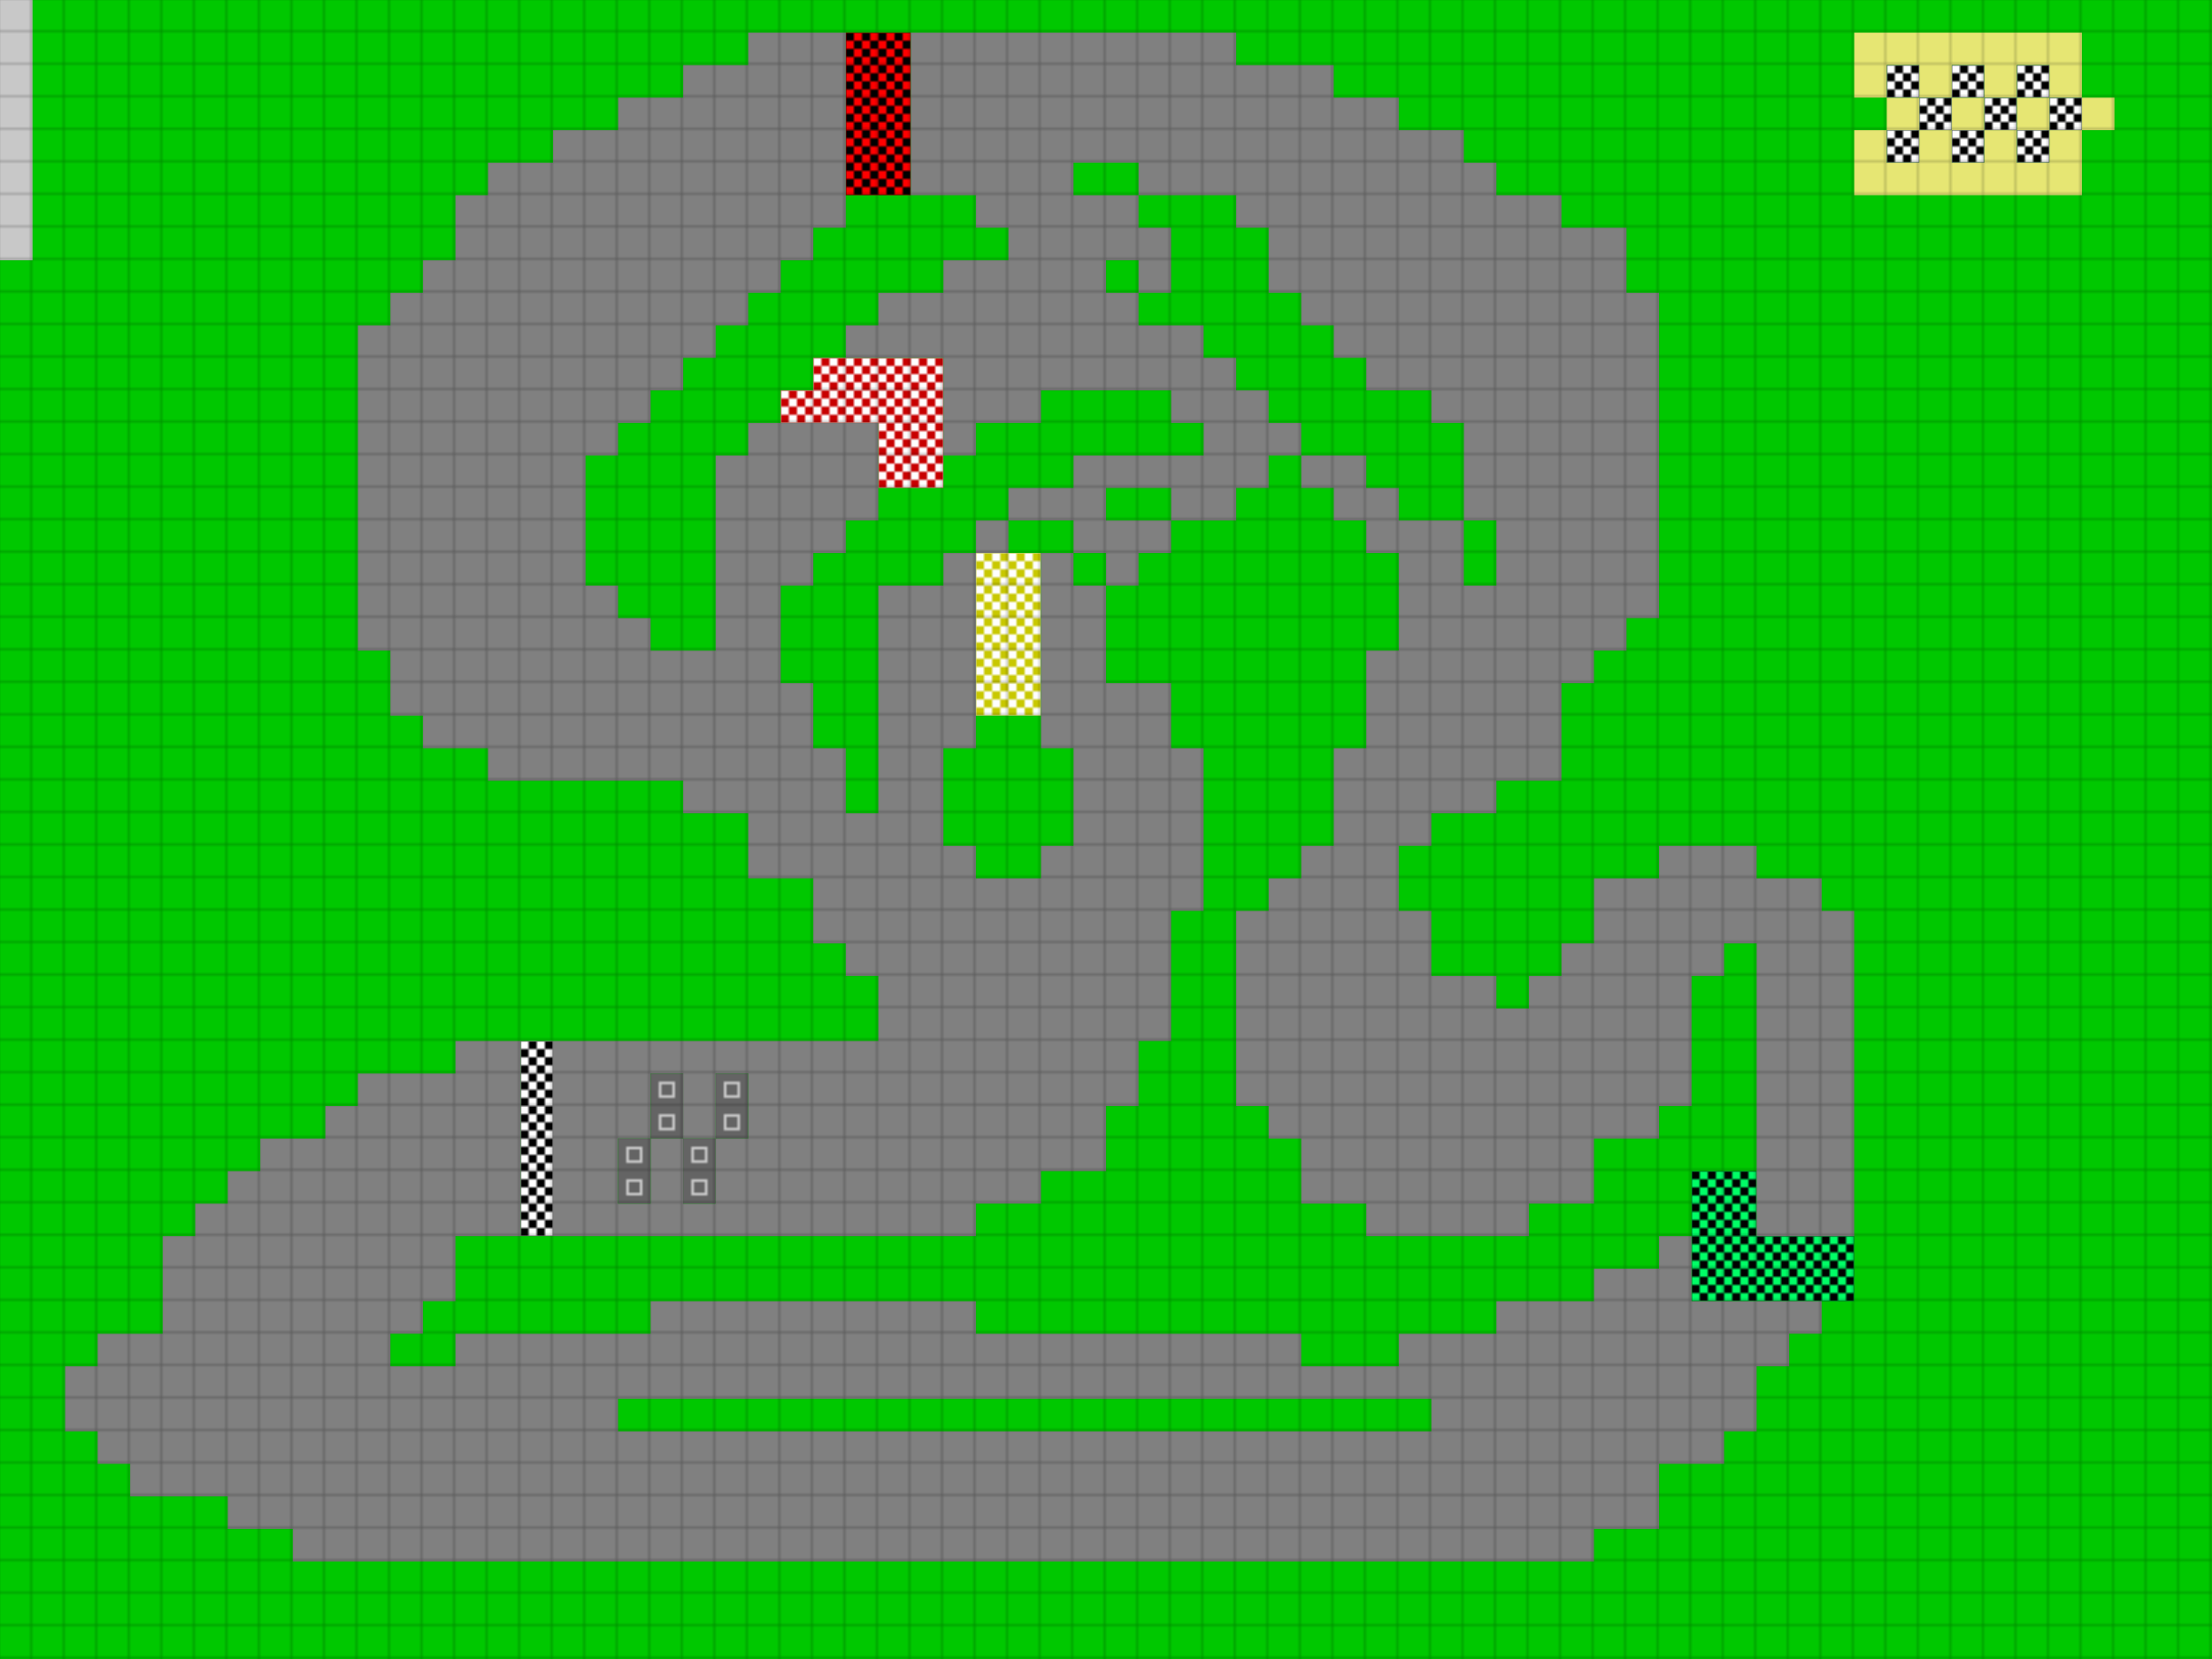 <svg height="612" width="816" id="mapSvgView" xmlns:xlink="http://www.w3.org/1999/xlink" version="1.1" xmlns="http://www.w3.org/2000/svg"> <defs> <style type="text/css"> .grass {fill: rgb(0, 200, 0);} .road {fill: rgb(128, 128, 128);} .start {fill: url(#startPattern)} .finish {fill: url(#finishPattern)} .mud {fill: rgb(100, 70, 0);} .sand {fill: rgb(230, 230, 115);} .water {fill: blue;} .earth {fill: brown;} .night {fill: black;} .parc {fill: rgb(200, 200, 200);} .cp1color {fill: rgb(0, 102, 255);} .cp2color {fill: rgb(0, 100, 200);} .cp3color {fill: rgb(0, 255, 102);} .cp4color {fill: rgb(0, 200, 0);} .cp5color {fill: rgb(255, 255, 0);} .cp6color {fill: rgb(200, 200, 0);} .cp7color {fill: rgb(255, 0, 0);} .cp8color {fill: rgb(200, 0, 0);} .cp9color {fill: rgb(255, 0, 255);} .cp1 {fill: url(#cp1pattern);} .cp2 {fill: url(#cp2pattern);} .cp3 {fill: url(#cp3pattern);} .cp4 {fill: url(#cp4pattern);} .cp5 {fill: url(#cp5pattern);} .cp6 {fill: url(#cp6pattern);} .cp7 {fill: url(#cp7pattern);} .cp8 {fill: url(#cp8pattern);} .cp9 {fill: url(#cp9pattern);} .primaryColor {fill: rgb(0, 255, 102);} </style> <pattern y="0" x="0" height="12" width="12" patternUnits="userSpaceOnUse" id="grid"> <line stroke-width="1" stroke="black" y2="12" x2="12" y1="0" x1="12"></line> <line stroke-width="1" stroke="black" y2="12" x2="12" y1="12" x1="0"></line> </pattern> <pattern y="0" x="0" height="12" width="12" patternUnits="userSpaceOnUse" id="finishPattern"> <rect fill="black" height="12" width="12" y="0" x="0"></rect> <path fill="white" d="M0,0L3,0L3,3L0,3L0,0M6,0L9,0L9,3L6,3L6,0M3,3L6,3L6,6L3,6L3,3M9,3L12,3L12,6L9,6L9,3"></path> <path fill="white" d="M0,6L3,6L3,9L0,9L0,6M6,6L9,6L9,9L6,9L6,6M3,9L6,9L6,12L3,12L3,9M9,9L12,9L12,12L9,12L9,9"></path> </pattern> <pattern y="0" x="0" height="12" width="12" patternUnits="userSpaceOnUse" id="startPattern"> <rect fill="rgb(100,100,100)" height="12" width="12" y="0" x="0"></rect> <rect stroke-width="1" stroke="rgb(200,200,200)" fill="none" height="5" width="5" y="3.5" x="3.5"></rect> &gt; </pattern> <pattern y="0" x="0" height="12" width="12" patternUnits="userSpaceOnUse" id="cp1pattern"> <rect class="cp1color" height="12" width="12" y="0" x="0"></rect> <path fill="black" d="M0,0L3,0L3,3L0,3L0,0M6,0L9,0L9,3L6,3L6,0M3,3L6,3L6,6L3,6L3,3M9,3L12,3L12,6L9,6L9,3"></path> <path fill="black" d="M0,6L3,6L3,9L0,9L0,6M6,6L9,6L9,9L6,9L6,6M3,9L6,9L6,12L3,12L3,9M9,9L12,9L12,12L9,12L9,9"></path> </pattern> <pattern y="0" x="0" height="12" width="12" patternUnits="userSpaceOnUse" id="cp2pattern"> <rect class="cp2color" height="12" width="12" y="0" x="0"></rect> <path fill="white" d="M0,0L3,0L3,3L0,3L0,0M6,0L9,0L9,3L6,3L6,0M3,3L6,3L6,6L3,6L3,3M9,3L12,3L12,6L9,6L9,3"></path> <path fill="white" d="M0,6L3,6L3,9L0,9L0,6M6,6L9,6L9,9L6,9L6,6M3,9L6,9L6,12L3,12L3,9M9,9L12,9L12,12L9,12L9,9"></path> </pattern> <pattern y="0" x="0" height="12" width="12" patternUnits="userSpaceOnUse" id="cp3pattern"> <rect class="cp3color" height="12" width="12" y="0" x="0"></rect> <path fill="black" d="M0,0L3,0L3,3L0,3L0,0M6,0L9,0L9,3L6,3L6,0M3,3L6,3L6,6L3,6L3,3M9,3L12,3L12,6L9,6L9,3"></path> <path fill="black" d="M0,6L3,6L3,9L0,9L0,6M6,6L9,6L9,9L6,9L6,6M3,9L6,9L6,12L3,12L3,9M9,9L12,9L12,12L9,12L9,9"></path> </pattern> <pattern y="0" x="0" height="12" width="12" patternUnits="userSpaceOnUse" id="cp4pattern"> <rect class="cp4color" height="12" width="12" y="0" x="0"></rect> <path fill="white" d="M0,0L3,0L3,3L0,3L0,0M6,0L9,0L9,3L6,3L6,0M3,3L6,3L6,6L3,6L3,3M9,3L12,3L12,6L9,6L9,3"></path> <path fill="white" d="M0,6L3,6L3,9L0,9L0,6M6,6L9,6L9,9L6,9L6,6M3,9L6,9L6,12L3,12L3,9M9,9L12,9L12,12L9,12L9,9"></path> </pattern> <pattern y="0" x="0" height="12" width="12" patternUnits="userSpaceOnUse" id="cp5pattern"> <rect class="cp5color" height="12" width="12" y="0" x="0"></rect> <path fill="black" d="M0,0L3,0L3,3L0,3L0,0M6,0L9,0L9,3L6,3L6,0M3,3L6,3L6,6L3,6L3,3M9,3L12,3L12,6L9,6L9,3"></path> <path fill="black" d="M0,6L3,6L3,9L0,9L0,6M6,6L9,6L9,9L6,9L6,6M3,9L6,9L6,12L3,12L3,9M9,9L12,9L12,12L9,12L9,9"></path> </pattern> <pattern y="0" x="0" height="12" width="12" patternUnits="userSpaceOnUse" id="cp6pattern"> <rect class="cp6color" height="12" width="12" y="0" x="0"></rect> <path fill="white" d="M0,0L3,0L3,3L0,3L0,0M6,0L9,0L9,3L6,3L6,0M3,3L6,3L6,6L3,6L3,3M9,3L12,3L12,6L9,6L9,3"></path> <path fill="white" d="M0,6L3,6L3,9L0,9L0,6M6,6L9,6L9,9L6,9L6,6M3,9L6,9L6,12L3,12L3,9M9,9L12,9L12,12L9,12L9,9"></path> </pattern> <pattern y="0" x="0" height="12" width="12" patternUnits="userSpaceOnUse" id="cp7pattern"> <rect class="cp7color" height="12" width="12" y="0" x="0"></rect> <path fill="black" d="M0,0L3,0L3,3L0,3L0,0M6,0L9,0L9,3L6,3L6,0M3,3L6,3L6,6L3,6L3,3M9,3L12,3L12,6L9,6L9,3"></path> <path fill="black" d="M0,6L3,6L3,9L0,9L0,6M6,6L9,6L9,9L6,9L6,6M3,9L6,9L6,12L3,12L3,9M9,9L12,9L12,12L9,12L9,9"></path> </pattern> <pattern y="0" x="0" height="12" width="12" patternUnits="userSpaceOnUse" id="cp8pattern"> <rect class="cp8color" height="12" width="12" y="0" x="0"></rect> <path fill="white" d="M0,0L3,0L3,3L0,3L0,0M6,0L9,0L9,3L6,3L6,0M3,3L6,3L6,6L3,6L3,3M9,3L12,3L12,6L9,6L9,3"></path> <path fill="white" d="M0,6L3,6L3,9L0,9L0,6M6,6L9,6L9,9L6,9L6,6M3,9L6,9L6,12L3,12L3,9M9,9L12,9L12,12L9,12L9,9"></path> </pattern> <pattern y="0" x="0" height="12" width="12" patternUnits="userSpaceOnUse" id="cp9pattern"> <rect class="cp9color" height="12" width="12" y="0" x="0"></rect> <path fill="black" d="M0,0L3,0L3,3L0,3L0,0M6,0L9,0L9,3L6,3L6,0M3,3L6,3L6,6L3,6L3,3M9,3L12,3L12,6L9,6L9,3"></path> <path fill="black" d="M0,6L3,6L3,9L0,9L0,6M6,6L9,6L9,9L6,9L6,6M3,9L6,9L6,12L3,12L3,9M9,9L12,9L12,12L9,12L9,9"></path> </pattern> </defs> <rect height="100%" width="100%" y="0" x="0" class="grass" id="mainfill"></rect> <g id="paths"><path class="cp3" d="M624,432L624,432L648,432L648,456L684,456L684,480L624,480Z"></path><path class="cp6" d="M360,204L360,204L384,204L384,264L360,264Z"></path><path class="cp7" d="M312,12L312,12L336,12L336,72L312,72Z"></path><path class="cp8" d="M300,132L300,132L348,132L348,180L324,180L324,156L288,156L288,144L300,144Z"></path><path class="parc" d="M0,0L0,0L12,0L12,96L0,96Z"></path><path class="road" d="M276,12L276,12L312,12L312,84L300,84L300,96L288,96L288,108L276,108L276,120L264,120L264,132L252,132L252,144L240,144L240,156L228,156L228,168L216,168L216,216L228,216L228,228L240,228L240,240L264,240L264,168L276,168L276,156L324,156L324,192L312,192L312,204L300,204L300,216L288,216L288,252L300,252L300,276L312,276L312,300L324,300L324,216L348,216L348,204L360,204L360,192L372,192L372,180L396,180L396,168L444,168L444,156L432,156L432,144L384,144L384,156L360,156L360,168L348,168L348,132L312,132L312,120L324,120L324,108L348,108L348,96L372,96L372,84L360,84L360,72L336,72L336,12L456,12L456,24L492,24L492,36L516,36L516,48L540,48L540,60L552,60L552,72L576,72L576,84L600,84L600,108L612,108L612,228L600,228L600,240L588,240L588,252L576,252L576,288L552,288L552,300L528,300L528,312L516,312L516,336L528,336L528,360L552,360L552,372L564,372L564,360L576,360L576,348L588,348L588,324L612,324L612,312L648,312L648,324L672,324L672,336L684,336L684,456L648,456L648,348L636,348L636,360L624,360L624,408L612,408L612,420L588,420L588,444L564,444L564,456L504,456L504,444L480,444L480,420L468,420L468,408L456,408L456,336L468,336L468,324L480,324L480,312L492,312L492,276L504,276L504,240L516,240L516,204L504,204L504,192L492,192L492,180L480,180L480,168L468,168L468,180L456,180L456,192L432,192L432,180L408,180L408,192L432,192L432,204L420,204L420,216L408,216L408,204L396,204L396,192L372,192L372,204L360,204L360,276L348,276L348,312L360,312L360,324L384,324L384,312L396,312L396,276L384,276L384,204L396,204L396,216L408,216L408,252L432,252L432,276L444,276L444,336L432,336L432,384L420,384L420,408L408,408L408,432L384,432L384,444L360,444L360,456L204,456L204,384L324,384L324,360L312,360L312,348L300,348L300,324L276,324L276,300L252,300L252,288L180,288L180,276L156,276L156,264L144,264L144,240L132,240L132,120L144,120L144,108L156,108L156,96L168,96L168,72L180,72L180,60L204,60L204,48L228,48L228,36L252,36L252,24L276,24L276,12M408,60L408,60L396,60L396,72L420,72L420,60L408,60M432,72L432,72L420,72L420,84L432,84L432,108L420,108L420,96L408,96L408,108L420,108L420,120L444,120L444,132L456,132L456,144L468,144L468,156L480,156L480,168L504,168L504,180L516,180L516,192L540,192L540,156L528,156L528,144L504,144L504,132L492,132L492,120L480,120L480,108L468,108L468,84L456,84L456,72L432,72M552,192L552,192L540,192L540,216L552,216L552,192M168,384L168,384L192,384L192,456L168,456L168,480L156,480L156,492L144,492L144,504L168,504L168,492L240,492L240,480L360,480L360,492L480,492L480,504L516,504L516,492L552,492L552,480L588,480L588,468L612,468L612,456L624,456L624,480L672,480L672,492L660,492L660,504L648,504L648,528L636,528L636,540L612,540L612,564L588,564L588,576L108,576L108,564L84,564L84,552L48,552L48,540L36,540L36,528L24,528L24,504L36,504L36,492L60,492L60,456L72,456L72,444L84,444L84,432L96,432L96,420L120,420L120,408L132,408L132,396L168,396L168,384M252,396L252,396L240,396L240,420L228,420L228,444L240,444L240,420L252,420L252,396M276,396L276,396L264,396L264,420L252,420L252,444L264,444L264,420L276,420L276,396M240,516L240,516L228,516L228,528L528,528L528,516Z"></path><path class="sand" d="M684,12L684,12L768,12L768,36L756,36L756,24L744,24L744,36L732,36L732,24L720,24L720,36L708,36L708,24L696,24L696,36L684,36L684,12M696,36L696,36L708,36L708,48L696,48L696,36M720,36L720,36L732,36L732,48L720,48L720,36M744,36L744,36L756,36L756,48L744,48L744,36M768,36L768,36L780,36L780,48L768,48L768,36M708,48L708,48L720,48L720,60L732,60L732,48L744,48L744,60L756,60L756,48L768,48L768,72L684,72L684,48L696,48L696,60L708,60Z"></path><path class="finish" d="M696,24L696,24L708,24L708,36L696,36L696,24M708,36L708,36L720,36L720,24L732,24L732,36L720,36L720,48L708,48L708,36M732,36L732,36L744,36L744,24L756,24L756,36L744,36L744,48L732,48L732,36M756,36L756,36L768,36L768,48L756,48L756,36M720,48L720,48L732,48L732,60L720,60L720,48M708,48L708,48L708,60L696,60L696,48L708,48M744,48L744,48L756,48L756,60L744,60L744,48M192,384L192,384L204,384L204,456L192,456Z"></path><path class="start" d="M240,396L240,396L252,396L252,420L240,420L240,396M264,396L264,396L276,396L276,420L264,420L264,396M252,420L252,420L264,420L264,444L252,444L252,420M240,420L240,420L240,444L228,444L228,420Z"></path></g> <rect opacity=".3" fill="url(#grid)" height="100%" width="100%" y="0" x="0"></rect></svg>